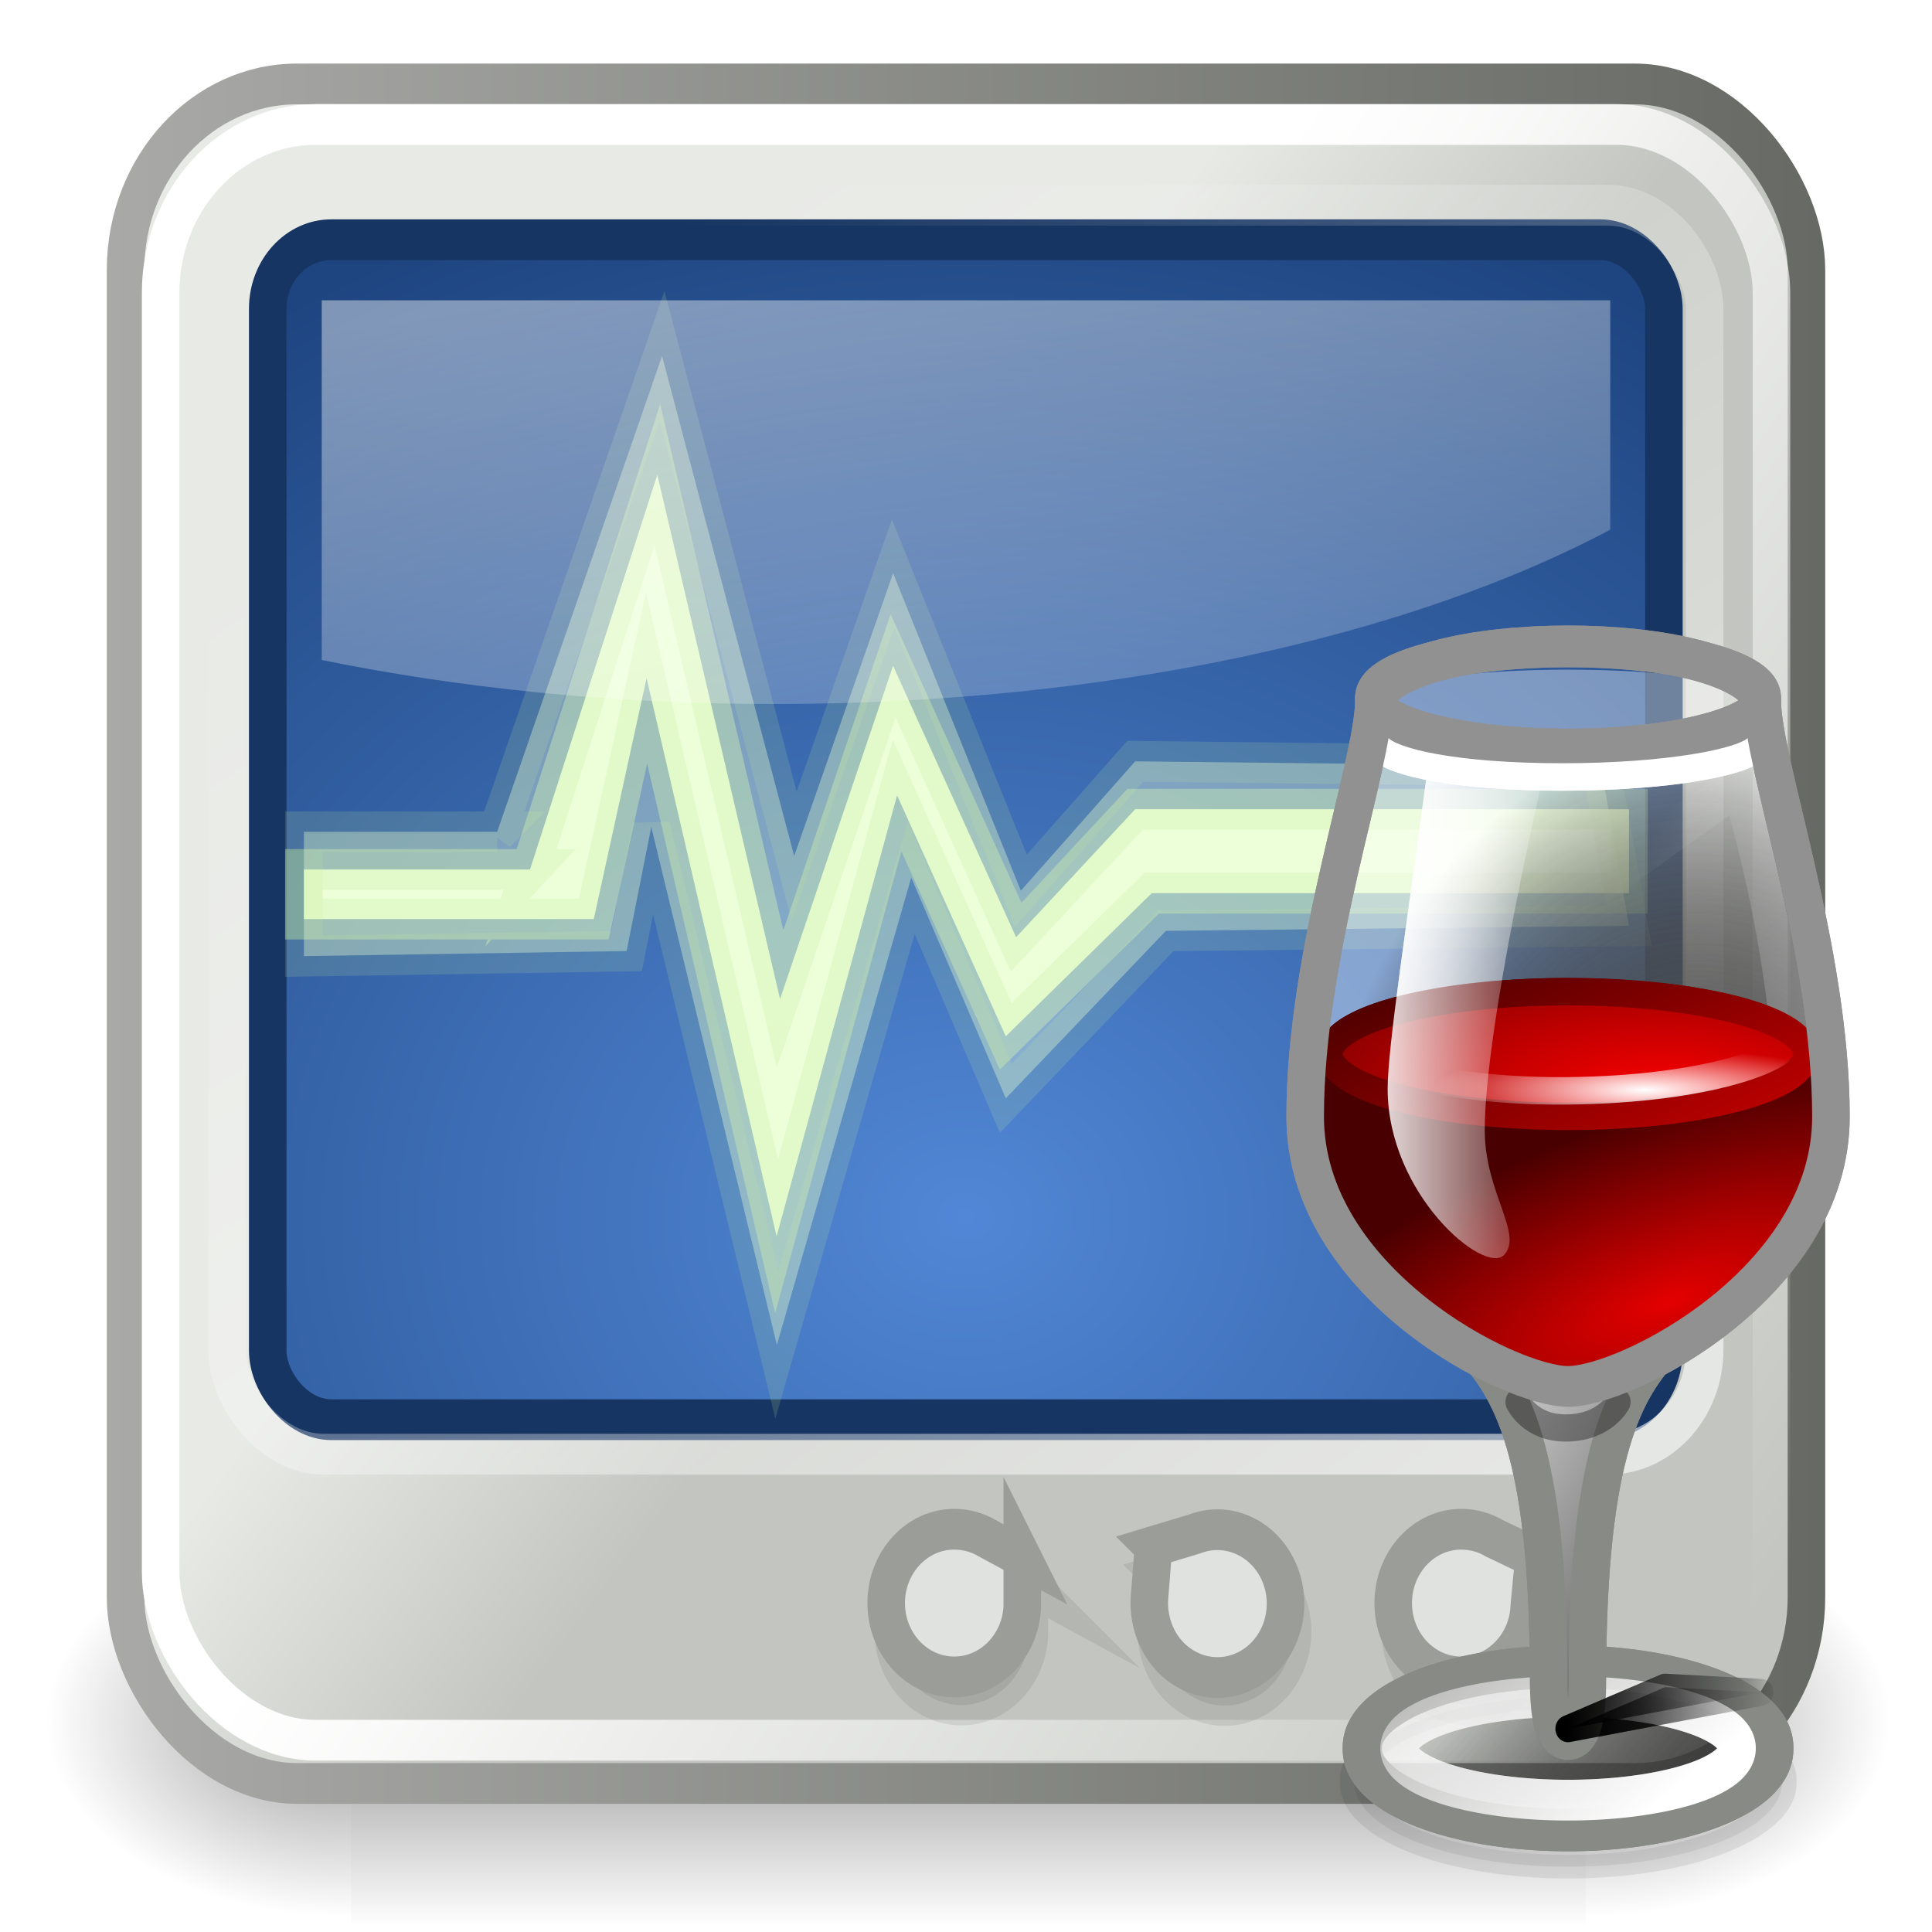 <?xml version="1.0" encoding="UTF-8" standalone="no"?>
<!-- Created with Inkscape (http://www.inkscape.org/) -->

<svg
   xmlns:dc="http://purl.org/dc/elements/1.1/"
   xmlns:cc="http://creativecommons.org/ns#"
   xmlns:rdf="http://www.w3.org/1999/02/22-rdf-syntax-ns#"
   xmlns:svg="http://www.w3.org/2000/svg"
   xmlns="http://www.w3.org/2000/svg"
   xmlns:xlink="http://www.w3.org/1999/xlink"
   xmlns:sodipodi="http://sodipodi.sourceforge.net/DTD/sodipodi-0.dtd"
   xmlns:inkscape="http://www.inkscape.org/namespaces/inkscape"
   width="512"
   height="512"
   id="svg4728"
   version="1.1"
   inkscape:version="0.91 r13725"
   viewBox="0 0 512 512"
   sodipodi:docname="taskmgr.svg">
  <defs
     id="defs4730">
    <linearGradient
       inkscape:collect="always"
       xlink:href="#linearGradient5129"
       id="linearGradient3297"
       gradientUnits="userSpaceOnUse"
       gradientTransform="matrix(0.068,0,0,0.041,7.388,29.876)"
       x1="302.86"
       y1="366.65"
       x2="302.86"
       y2="609.51" />
    <linearGradient
       id="linearGradient5129"
       y2="609.51"
       gradientUnits="userSpaceOnUse"
       x2="302.86"
       gradientTransform="matrix(0.068,0,0,0.041,7.388,29.876)"
       y1="366.65"
       x1="302.86">
      <stop
         id="stop5050-7"
         stop-color="#000"
         stop-opacity="0"
         offset="0" />
      <stop
         id="stop5056-7"
         stop-color="#000"
         offset="0.5" />
      <stop
         id="stop5052-5"
         stop-color="#000"
         stop-opacity="0"
         offset="1" />
    </linearGradient>
    <radialGradient
       inkscape:collect="always"
       xlink:href="#linearGradient5060-9"
       id="radialGradient3299"
       gradientUnits="userSpaceOnUse"
       gradientTransform="matrix(0.068,0,0,0.041,7.401,29.876)"
       cx="605.71"
       cy="486.65"
       r="117.14" />
    <linearGradient
       id="linearGradient5060-9">
      <stop
         id="stop5062-0"
         stop-color="#000"
         offset="0" />
      <stop
         id="stop5064-8"
         stop-color="#000"
         stop-opacity="0"
         offset="1" />
    </linearGradient>
    <radialGradient
       inkscape:collect="always"
       xlink:href="#linearGradient5060-9"
       id="radialGradient3301"
       gradientUnits="userSpaceOnUse"
       gradientTransform="matrix(-0.068,0,0,0.041,56.599,29.876)"
       cx="605.71"
       cy="486.65"
       r="117.14" />
    <linearGradient
       inkscape:collect="always"
       xlink:href="#linearGradient5135"
       id="linearGradient3303"
       gradientUnits="userSpaceOnUse"
       gradientTransform="matrix(0.952,0,0,1.018,9.08,6.058)"
       x1="25.861"
       y1="26.134"
       x2="18.3"
       y2="19.568" />
    <linearGradient
       id="linearGradient5135"
       y2="19.568"
       gradientUnits="userSpaceOnUse"
       x2="18.3"
       gradientTransform="matrix(0.952,0,0,1.018,9.08,6.058)"
       y1="26.134"
       x1="25.861">
      <stop
         id="stop2208-8"
         stop-color="#c3c6c0"
         offset="0" />
      <stop
         id="stop2210-9"
         stop-color="#e8eae6"
         offset="1" />
    </linearGradient>
    <linearGradient
       inkscape:collect="always"
       xlink:href="#linearGradient5137"
       id="linearGradient3305"
       gradientUnits="userSpaceOnUse"
       gradientTransform="matrix(0.952,0,0,1.018,9.08,6.058)"
       x1="0.001"
       y1="24.012"
       x2="47.999"
       y2="24.012" />
    <linearGradient
       id="linearGradient5137"
       y2="24.012"
       gradientUnits="userSpaceOnUse"
       x2="47.999"
       gradientTransform="matrix(0.952,0,0,1.018,9.08,6.058)"
       y1="24.012"
       x1="0.001">
      <stop
         id="stop2216-68"
         stop-color="#a9aaa7"
         offset="0" />
      <stop
         id="stop2218-0"
         stop-color="#676964"
         offset="1" />
    </linearGradient>
    <radialGradient
       inkscape:collect="always"
       xlink:href="#radialGradient5139"
       id="radialGradient3307"
       gradientUnits="userSpaceOnUse"
       gradientTransform="matrix(1.769,0,0,1.387,-10.505,-7.293)"
       cx="23.994"
       cy="32.267"
       r="19.089" />
    <radialGradient
       id="radialGradient5139"
       gradientUnits="userSpaceOnUse"
       cy="32.267"
       cx="23.994"
       gradientTransform="matrix(1.769,0,0,1.387,-10.505,-7.293)"
       r="19.089">
      <stop
         id="stop2224-10"
         stop-color="#5187d6"
         offset="0" />
      <stop
         id="stop2227-51"
         stop-color="#1e4580"
         offset="1" />
    </radialGradient>
    <linearGradient
       inkscape:collect="always"
       xlink:href="#linearGradient5141"
       id="linearGradient3309"
       gradientUnits="userSpaceOnUse"
       gradientTransform="matrix(0.952,0,0,1.016,9.08,7.124)"
       x1="20.339"
       y1="19.637"
       x2="46.092"
       y2="39.708" />
    <linearGradient
       id="linearGradient5141"
       y2="39.708"
       gradientUnits="userSpaceOnUse"
       x2="46.092"
       gradientTransform="matrix(0.952,0,0,1.016,9.08,7.124)"
       y1="19.637"
       x1="20.339">
      <stop
         id="stop2240-0"
         stop-color="#FFF"
         offset="0" />
      <stop
         id="stop2242-8"
         stop-color="#FFF"
         stop-opacity="0"
         offset="1" />
    </linearGradient>
    <linearGradient
       inkscape:collect="always"
       xlink:href="#linearGradient5143"
       id="linearGradient3311"
       gradientUnits="userSpaceOnUse"
       gradientTransform="matrix(3.81,0,0,1.75,-8.063,-7.787)"
       x1="8.821"
       y1="12.538"
       x2="12.499"
       y2="24.238" />
    <linearGradient
       id="linearGradient5143"
       y2="24.238"
       gradientUnits="userSpaceOnUse"
       x2="12.499"
       gradientTransform="matrix(3.81,0,0,1.75,-8.063,-7.787)"
       y1="12.538"
       x1="8.821">
      <stop
         id="stop2182-0"
         stop-color="#FFF"
         offset="0" />
      <stop
         id="stop2184-6"
         stop-color="#FFF"
         stop-opacity="0"
         offset="1" />
    </linearGradient>
    <linearGradient
       inkscape:collect="always"
       xlink:href="#linearGradient5145"
       id="linearGradient3313"
       gradientUnits="userSpaceOnUse"
       gradientTransform="translate(7.937,8)"
       x1="35.694"
       y1="37.334"
       x2="15.044"
       y2="5.959" />
    <linearGradient
       id="linearGradient5145"
       y2="5.959"
       gradientUnits="userSpaceOnUse"
       x2="15.044"
       gradientTransform="translate(7.937,8)"
       y1="37.334"
       x1="35.694">
      <stop
         id="stop2225-6"
         stop-color="#FFF"
         offset="0" />
      <stop
         id="stop2229-2"
         stop-color="#FFF"
         stop-opacity="0"
         offset="1" />
    </linearGradient>
    <radialGradient
       inkscape:collect="always"
       xlink:href="#linearGradient5060-9"
       id="radialGradient3315"
       gradientUnits="userSpaceOnUse"
       gradientTransform="matrix(0.421,0,0,0.104,31.568,32.613)"
       cx="37.375"
       cy="33.188"
       r="14.625" />
    <filter
       style="color-interpolation-filters:sRGB"
       id="filter3436"
       height="1.28"
       width="1.158"
       y="-0.14"
       x="-0.079">
      <feGaussianBlur
         id="feGaussianBlur3438"
         stdDeviation="0.319" />
    </filter>
    <radialGradient
       inkscape:collect="always"
       xlink:href="#linearGradient3346-2"
       id="radialGradient3317"
       gradientUnits="userSpaceOnUse"
       gradientTransform="matrix(1.591,-0.078,0.099,1.958,5.587,-3.567)"
       cx="27.5"
       cy="22.614"
       r="6.5" />
    <linearGradient
       id="linearGradient3346-2">
      <stop
         id="stop3348-8"
         stop-color="#737373"
         offset="0" />
      <stop
         id="stop3350-47"
         stop-color="#000"
         stop-opacity="0"
         offset="1" />
    </linearGradient>
    <linearGradient
       inkscape:collect="always"
       xlink:href="#linearGradient3228-2"
       id="linearGradient3319"
       gradientUnits="userSpaceOnUse"
       gradientTransform="matrix(1.274,0,0,1.029,18.656,39.182)"
       x1="27.681"
       y1="14.243"
       x2="21.44"
       y2="9.277" />
    <linearGradient
       id="linearGradient3228-2">
      <stop
         id="stop3230-4"
         stop-color="#373737"
         offset="0" />
      <stop
         id="stop3232-0"
         stop-color="#373737"
         stop-opacity="0"
         offset="1" />
    </linearGradient>
    <linearGradient
       inkscape:collect="always"
       xlink:href="#linearGradient3198-1"
       id="linearGradient3321"
       gradientUnits="userSpaceOnUse"
       gradientTransform="matrix(1.282,0,0,0.94,18.486,40.162)"
       x1="25.269"
       y1="12.038"
       x2="17.799"
       y2="5.035" />
    <linearGradient
       id="linearGradient3198-1">
      <stop
         id="stop3200-7"
         stop-color="#FFF"
         offset="0" />
      <stop
         id="stop3202-5"
         stop-color="#FFF"
         stop-opacity="0"
         offset="1" />
    </linearGradient>
    <linearGradient
       inkscape:collect="always"
       xlink:href="#linearGradient3220-9"
       id="linearGradient3323"
       gradientUnits="userSpaceOnUse"
       gradientTransform="matrix(1.034,0,0,1.02,23.147,14.091)"
       x1="29"
       y1="33"
       x2="19"
       y2="27" />
    <linearGradient
       id="linearGradient3220-9">
      <stop
         id="stop3222-0"
         stop-color="#373737"
         offset="0" />
      <stop
         id="stop3224-81"
         stop-color="#FFF"
         offset="1" />
    </linearGradient>
    <radialGradient
       inkscape:collect="always"
       xlink:href="#linearGradient3189-3"
       id="radialGradient3325"
       gradientUnits="userSpaceOnUse"
       gradientTransform="matrix(0.981,-0.322,0.119,0.352,21.4,38.753)"
       cx="26.625"
       cy="26.577"
       r="12.5" />
    <linearGradient
       id="linearGradient3189-3">
      <stop
         id="stop3191-1"
         stop-color="#e40000"
         offset="0" />
      <stop
         id="stop3193-1"
         stop-color="#490000"
         offset="1" />
    </linearGradient>
    <radialGradient
       inkscape:collect="always"
       xlink:href="#linearGradient3171-0"
       id="radialGradient3327"
       gradientUnits="userSpaceOnUse"
       gradientTransform="matrix(1.282,0,0,0.465,18.486,28.346)"
       cx="25.017"
       cy="13.192"
       r="9.751" />
    <linearGradient
       id="linearGradient3171-0">
      <stop
         id="stop3173-34"
         stop-color="#fd0000"
         offset="0" />
      <stop
         id="stop3175-0"
         stop-color="#6a0000"
         offset="1" />
    </linearGradient>
    <linearGradient
       inkscape:collect="always"
       xlink:href="#linearGradient4402-3"
       id="linearGradient3329"
       gradientUnits="userSpaceOnUse"
       gradientTransform="matrix(1.282,0,0,0.94,18.486,23.125)"
       x1="27.217"
       y1="15.984"
       x2="22.036"
       y2="7.135" />
    <linearGradient
       id="linearGradient4402-3">
      <stop
         id="stop4404-9"
         stop-color="#e80000"
         offset="0" />
      <stop
         id="stop4406-19"
         stop-color="#490000"
         offset="1" />
    </linearGradient>
    <linearGradient
       inkscape:collect="always"
       xlink:href="#linearGradient3198-1"
       id="linearGradient3331"
       gradientUnits="userSpaceOnUse"
       gradientTransform="matrix(1.029,0,0,1.029,23.3,14.143)"
       x1="30.376"
       y1="25.27"
       x2="22"
       y2="19" />
    <linearGradient
       inkscape:collect="always"
       xlink:href="#linearGradient3198-1"
       id="linearGradient3333"
       gradientUnits="userSpaceOnUse"
       gradientTransform="matrix(1.034,0,0,1.02,24.032,13.412)"
       x1="17.605"
       y1="18.312"
       x2="23"
       y2="18.312" />
    <radialGradient
       inkscape:collect="always"
       xlink:href="#linearGradient3198-1"
       id="radialGradient3335"
       gradientUnits="userSpaceOnUse"
       gradientTransform="matrix(1.034,0,0,0.187,31.409,31.693)"
       cx="18"
       cy="14.19"
       r="5.505" />
    <linearGradient
       inkscape:collect="always"
       xlink:href="#linearGradient3373-8"
       id="linearGradient3337"
       gradientUnits="userSpaceOnUse"
       gradientTransform="translate(-8,15.968)"
       x1="16"
       y1="27.5"
       x2="20.5"
       y2="25.5" />
    <linearGradient
       id="linearGradient3373-8">
      <stop
         id="stop3375-0"
         stop-color="#000"
         offset="0" />
      <stop
         id="stop3377-5"
         stop-color="#373737"
         stop-opacity="0"
         offset="1" />
    </linearGradient>
    <linearGradient
       inkscape:collect="always"
       xlink:href="#linearGradient5060-9"
       id="linearGradient3339"
       gradientUnits="userSpaceOnUse"
       gradientTransform="translate(-8,15.968)"
       x1="16"
       y1="27"
       x2="21.5"
       y2="27" />
    <filter
       style="color-interpolation-filters:sRGB"
       id="filter3391-0"
       height="1.336"
       width="1.134"
       y="-0.168"
       x="-0.067">
      <feGaussianBlur
         id="feGaussianBlur3393-0"
         stdDeviation="0.14" />
    </filter>
    <radialGradient
       inkscape:collect="always"
       xlink:href="#linearGradient3346-2"
       id="radialGradient3341"
       gradientUnits="userSpaceOnUse"
       gradientTransform="matrix(1.591,-0.078,0.099,1.958,5.587,-3.567)"
       cx="27.5"
       cy="22.614"
       r="6.5" />
    <radialGradient
       inkscape:collect="always"
       xlink:href="#linearGradient5060-9"
       id="radialGradient3343"
       gradientUnits="userSpaceOnUse"
       gradientTransform="matrix(0.421,0,0,0.104,31.568,32.613)"
       cx="37.375"
       cy="33.188"
       r="14.625" />
    <filter
       style="color-interpolation-filters:sRGB"
       id="filter4585"
       height="1.28"
       width="1.158"
       y="-0.14"
       x="-0.079">
      <feGaussianBlur
         id="feGaussianBlur4587"
         stdDeviation="0.319" />
    </filter>
    <radialGradient
       inkscape:collect="always"
       xlink:href="#linearGradient3189-3"
       id="radialGradient3351"
       gradientUnits="userSpaceOnUse"
       gradientTransform="matrix(0.981,-0.322,0.119,0.352,21.4,38.753)"
       cx="26.625"
       cy="26.577"
       r="12.5" />
    <radialGradient
       inkscape:collect="always"
       xlink:href="#linearGradient3171-0"
       id="radialGradient3353"
       gradientUnits="userSpaceOnUse"
       gradientTransform="matrix(1.282,0,0,0.465,18.486,28.346)"
       cx="25.017"
       cy="13.192"
       r="9.751" />
    <radialGradient
       inkscape:collect="always"
       xlink:href="#linearGradient3198-1"
       id="radialGradient3359"
       gradientUnits="userSpaceOnUse"
       gradientTransform="matrix(1.034,0,0,0.187,31.409,31.693)"
       cx="18"
       cy="14.19"
       r="5.505" />
    <filter
       style="color-interpolation-filters:sRGB"
       id="filter4659"
       height="1.336"
       width="1.134"
       y="-0.168"
       x="-0.067">
      <feGaussianBlur
         id="feGaussianBlur4661"
         stdDeviation="0.14" />
    </filter>
    <linearGradient
       inkscape:collect="always"
       xlink:href="#linearGradient3228-2"
       id="linearGradient5607"
       gradientUnits="userSpaceOnUse"
       gradientTransform="matrix(1.274,0,0,1.029,18.656,39.182)"
       x1="27.681"
       y1="14.243"
       x2="21.44"
       y2="9.277" />
    <linearGradient
       inkscape:collect="always"
       xlink:href="#linearGradient3198-1"
       id="linearGradient5609"
       gradientUnits="userSpaceOnUse"
       gradientTransform="matrix(1.282,0,0,0.94,18.486,40.162)"
       x1="25.269"
       y1="12.038"
       x2="17.799"
       y2="5.035" />
    <linearGradient
       inkscape:collect="always"
       xlink:href="#linearGradient3220-9"
       id="linearGradient5611"
       gradientUnits="userSpaceOnUse"
       gradientTransform="matrix(1.034,0,0,1.02,23.147,14.091)"
       x1="29"
       y1="33"
       x2="19"
       y2="27" />
    <linearGradient
       inkscape:collect="always"
       xlink:href="#linearGradient4402-3"
       id="linearGradient5613"
       gradientUnits="userSpaceOnUse"
       gradientTransform="matrix(1.282,0,0,0.94,18.486,23.125)"
       x1="27.217"
       y1="15.984"
       x2="22.036"
       y2="7.135" />
    <linearGradient
       inkscape:collect="always"
       xlink:href="#linearGradient3198-1"
       id="linearGradient5615"
       gradientUnits="userSpaceOnUse"
       gradientTransform="matrix(1.034,0,0,1.02,24.032,13.412)"
       x1="17.605"
       y1="18.312"
       x2="23"
       y2="18.312" />
    <linearGradient
       inkscape:collect="always"
       xlink:href="#linearGradient3373-8"
       id="linearGradient5617"
       gradientUnits="userSpaceOnUse"
       gradientTransform="translate(-8,15.968)"
       x1="16"
       y1="27.5"
       x2="20.5"
       y2="25.5" />
    <linearGradient
       inkscape:collect="always"
       xlink:href="#linearGradient5060-9"
       id="linearGradient5619"
       gradientUnits="userSpaceOnUse"
       gradientTransform="translate(-8,15.968)"
       x1="16"
       y1="27"
       x2="21.5"
       y2="27" />
  </defs>
  <sodipodi:namedview
     id="base"
     pagecolor="#ffffff"
     bordercolor="#666666"
     borderopacity="1.0"
     inkscape:pageopacity="0.0"
     inkscape:pageshadow="2"
     inkscape:zoom="0.48613591"
     inkscape:cx="34.089961"
     inkscape:cy="153.81232"
     inkscape:current-layer="layer1"
     showgrid="true"
     inkscape:document-units="px"
     inkscape:grid-bbox="true"
     inkscape:window-width="1410"
     inkscape:window-height="855"
     inkscape:window-x="30"
     inkscape:window-y="0"
     inkscape:window-maximized="1" />
  <g
     id="layer1"
     inkscape:label="Layer 1"
     inkscape:groupmode="layer"
     transform="translate(0,448)">
    <g
       transform="matrix(9.952,0,0,10.8,-61.836,-530.077)"
       id="g3199">
      <rect
         x="15.559"
         y="44.946"
         width="32.881"
         height="9.982"
         style="color:#000000;opacity:0.402;fill:url(#linearGradient3297);fill-rule:nonzero"
         id="rect3201" />
      <path
         d="m 48.441,44.947 0,9.982 c 3.507,0.019 8.478,-2.236 8.478,-4.991 0,-2.755 -3.913,-4.99 -8.478,-4.99 z"
         style="color:#000000;opacity:0.402;fill:url(#radialGradient3299);fill-rule:nonzero"
         id="path3203"
         inkscape:connector-curvature="0" />
      <path
         d="m 15.559,44.947 0,9.982 c -3.507,0.019 -8.478,-2.236 -8.478,-4.991 0,-2.755 3.913,-4.99 8.478,-4.99 z"
         style="color:#000000;opacity:0.402;fill:url(#radialGradient3301);fill-rule:nonzero"
         id="path3205"
         inkscape:connector-curvature="0" />
      <rect
         x="9.557"
         y="9.66"
         stroke-miterlimit="4"
         width="44.76"
         height="41.702"
         ry="4.566"
         rx="4.566"
         style="fill:url(#linearGradient3303);fill-rule:evenodd;stroke:url(#linearGradient3305);stroke-width:1;stroke-linecap:round;stroke-linejoin:round;stroke-miterlimit:4;stroke-dasharray:none;stroke-dashoffset:0"
         id="rect3207" />
      <rect
         x="13.343"
         y="13.482"
         stroke-miterlimit="4"
         width="37.178"
         height="28.955"
         ry="1.695"
         rx="1.695"
         style="fill:url(#radialGradient3307);fill-rule:evenodd;stroke:#173562;stroke-width:1;stroke-linecap:round;stroke-linejoin:round;stroke-miterlimit:4;stroke-dasharray:none;stroke-dashoffset:0"
         id="rect3209" />
      <path
         stroke-miterlimit="10"
         d="m 20.328,28.935 -6.022,0 0,1.217 7.719,0 1.406,-5.913 3.462,13.698 3.209,-10.82 2.894,5.912 3.887,-3.512 12.708,0 0,-2.06 -13.15,0 -3.17,3.14 -3.276,-6.659 -3.01,8.175 -3.268,-12.864 -3.39,9.687 z"
         style="fill:#ecffd9;fill-rule:evenodd;stroke:#c3ea9b;stroke-width:1;stroke-linecap:butt;stroke-linejoin:miter;stroke-miterlimit:10;stroke-dasharray:none;stroke-opacity:0.416"
         id="path3211"
         inkscape:connector-curvature="0" />
      <rect
         x="10.491"
         y="10.654"
         stroke-miterlimit="4"
         width="42.895"
         height="39.647"
         ry="4.13"
         rx="4.13"
         style="fill:none;stroke:url(#linearGradient3309);stroke-width:1;stroke-linecap:round;stroke-linejoin:round;stroke-miterlimit:4;stroke-dasharray:none;stroke-dashoffset:0"
         id="rect3213" />
      <path
         stroke-miterlimit="4"
         d="m 19.453,28.012 -5.147,0 0,3.049 8.594,-0.125 0.656,-3.043 3.345,12.708 3.577,-11.467 2.519,5.416 4.262,-4.109 12.333,-0.125 -0.75,-3.909 -12.4,-0.125 -3.045,3.175 -3.401,-7.79 -2.635,6.938 -3.518,-12.27 -4.391,11.678 z"
         style="opacity:0.381;fill:#ecffd9;fill-rule:evenodd;stroke:#c3ea9b;stroke-width:1;stroke-linecap:butt;stroke-linejoin:miter;stroke-miterlimit:4;stroke-dasharray:none;stroke-opacity:0.416"
         id="path3215"
         inkscape:connector-curvature="0" />
      <path
         d="m 14.781,14.969 0,8.826 c 3.67,0.688 7.739,1.08 12.031,1.08 8.935,0 16.937,-1.665 22.281,-4.278 l 0,-5.628 -34.312,0 z"
         id="path3217"
         style="opacity:0.432;fill:url(#linearGradient3311);fill-rule:evenodd"
         inkscape:connector-curvature="0" />
      <path
         stroke-miterlimit="10"
         d="m 47.25,46.5 -1.062,-0.469 c -0.257,-0.14 -0.562,-0.219 -0.875,-0.219 -1,0 -1.812,0.812 -1.812,1.812 0,1 0.812,1.812 1.812,1.812 0.969,0 1.764,-0.762 1.812,-1.719 3.92e-4,-0.008 -2.95e-4,-0.024 0,-0.031 L 47.25,46.5 Z"
         style="color:#000000;opacity:0.08;fill:#000000;fill-rule:nonzero;stroke:#000000;stroke-width:1;stroke-linecap:butt;stroke-linejoin:miter;stroke-miterlimit:10;stroke-dasharray:none;stroke-dashoffset:0"
         id="path3219"
         inkscape:connector-curvature="0" />
      <path
         stroke-miterlimit="10"
         d="m 37.118,46.232 -0.099,1.165 c -0.037,0.29 -7.43e-4,0.603 0.112,0.895 0.362,0.933 1.412,1.397 2.345,1.035 0.933,-0.362 1.397,-1.412 1.035,-2.345 -0.35,-0.904 -1.347,-1.369 -2.258,-1.069 -0.007,0.002 -0.022,0.009 -0.029,0.011 l -1.106,0.308 z"
         style="color:#000000;opacity:0.08;fill:#000000;fill-rule:nonzero;stroke:#000000;stroke-width:1;stroke-linecap:butt;stroke-linejoin:miter;stroke-miterlimit:10;stroke-dasharray:none;stroke-dashoffset:0"
         id="path3221"
         inkscape:connector-curvature="0" />
      <path
         stroke-miterlimit="10"
         d="M 33.625,46.5 32.688,46.031 C 32.431,45.892 32.125,45.812 31.812,45.812 30.812,45.812 30,46.624 30,47.625 c 0,1 0.812,1.812 1.812,1.812 0.969,0 1.764,-0.762 1.812,-1.719 3.92e-4,-0.008 -2.95e-4,-0.024 0,-0.031 l 0,-1.188 z"
         style="color:#000000;opacity:0.08;fill:#000000;fill-rule:nonzero;stroke:#000000;stroke-width:1;stroke-linecap:butt;stroke-linejoin:miter;stroke-miterlimit:10;stroke-dasharray:none;stroke-dashoffset:0"
         id="path3223"
         inkscape:connector-curvature="0" />
      <path
         stroke-miterlimit="10"
         d="m 47.062,45.812 -1.062,-0.469 c -0.257,-0.14 -0.562,-0.219 -0.875,-0.219 -1,0 -1.812,0.812 -1.812,1.812 0,1 0.812,1.812 1.812,1.812 0.969,0 1.764,-0.762 1.812,-1.719 3.92e-4,-0.008 -2.95e-4,-0.024 0,-0.031 l 0.125,-1.188 z"
         style="color:#000000;fill:#e0e2df;fill-rule:nonzero;stroke:#9b9d99;stroke-width:1;stroke-linecap:butt;stroke-linejoin:miter;stroke-miterlimit:10;stroke-dasharray:none;stroke-dashoffset:0"
         id="path3225"
         inkscape:connector-curvature="0" />
      <path
         stroke-miterlimit="10"
         d="m 36.93,45.545 -0.099,1.165 c -0.037,0.29 -7.43e-4,0.603 0.112,0.895 0.362,0.933 1.412,1.397 2.345,1.035 0.933,-0.362 1.397,-1.412 1.035,-2.345 -0.35,-0.904 -1.347,-1.369 -2.258,-1.069 -0.007,0.002 -0.022,0.009 -0.029,0.011 l -1.106,0.308 z"
         style="color:#000000;fill:#e0e2df;fill-rule:nonzero;stroke:#9b9d99;stroke-width:1;stroke-linecap:butt;stroke-linejoin:miter;stroke-miterlimit:10;stroke-dasharray:none;stroke-dashoffset:0"
         id="path3227"
         inkscape:connector-curvature="0" />
      <path
         stroke-miterlimit="10"
         d="m 33.437,45.812 -0.938,-0.469 c -0.257,-0.14 -0.562,-0.219 -0.875,-0.219 -1,0 -1.812,0.812 -1.812,1.812 0,1 0.812,1.812 1.812,1.812 0.969,0 1.764,-0.762 1.812,-1.719 3.92e-4,-0.008 -2.95e-4,-0.024 0,-0.031 l 0,-1.188 z"
         style="color:#000000;fill:#e0e2df;fill-rule:nonzero;stroke:#9b9d99;stroke-width:1;stroke-linecap:butt;stroke-linejoin:miter;stroke-miterlimit:10;stroke-dasharray:none;stroke-dashoffset:0"
         id="path3229"
         inkscape:connector-curvature="0" />
      <rect
         x="12.257"
         y="12.636"
         stroke-miterlimit="4"
         width="39.35"
         height="30.646"
         ry="2.57"
         rx="2.57"
         style="opacity:0.574;fill:none;stroke:url(#linearGradient3313);stroke-width:1;stroke-linecap:round;stroke-linejoin:round;stroke-miterlimit:4;stroke-dasharray:none;stroke-dashoffset:0"
         id="rect3231" />
      <path
         d="m 53.14,24.797 c -0.517,-1.02 -9.825,-1.02 -10.342,0 0,1.529 -1.551,6.117 -1.551,10.196 0,4.078 5.171,6.627 6.722,6.627 1.551,0 6.722,-2.549 6.722,-6.627 0,-4.078 -1.551,-8.666 -1.551,-10.196 z"
         id="path3233"
         inkscape:connector-curvature="0"
         style="fill:#ffffff;fill-opacity:0.38;fill-rule:evenodd" />
      <path
         d="m 53.445,36.071 a 6.153,1.524 0 0 1 -12.305,0 6.153,1.524 0 1 1 12.305,0 z"
         id="path3235"
         style="opacity:0.07;fill:url(#radialGradient3315)"
         inkscape:connector-curvature="0" />
      <path
         stroke-miterlimit="0"
         transform="matrix(1.282,0,0,0.94,18.486,40.981)"
         d="m 27.438,11 a 4.438,2.184 0 1 1 -8.875,0 4.438,2.184 0 1 1 8.875,0 z"
         style="opacity:0.2;fill:#000000;stroke:#000000;stroke-width:0.614;stroke-linecap:round;stroke-linejoin:round;stroke-miterlimit:0;stroke-dasharray:none;filter:url(#filter3436)"
         id="path3237"
         inkscape:connector-curvature="0" />
      <path
         d="m 53.14,24.797 c -0.517,-1.02 -9.825,-1.02 -10.342,0 0,1.529 -1.551,6.117 -1.551,10.196 0,4.078 5.171,6.627 6.722,6.627 1.551,0 6.722,-2.549 6.722,-6.627 0,-4.078 -1.551,-8.666 -1.551,-10.196 z"
         id="path3239"
         style="fill:url(#radialGradient3317);fill-rule:evenodd"
         inkscape:connector-curvature="0" />
      <path
         stroke-miterlimit="0"
         d="m 53.447,50.5 a 5.479,1.978 0 1 1 -10.957,0 5.479,1.978 0 1 1 10.957,0 z"
         style="fill:url(#linearGradient5607);stroke:#888a85;stroke-width:1.043;stroke-linecap:round;stroke-linejoin:round;stroke-miterlimit:0;stroke-dasharray:none"
         id="path3241"
         inkscape:connector-curvature="0" />
      <path
         stroke-miterlimit="0"
         d="m 52.469,50.5 a 4.5,1.272 0 0 1 -9,0 4.5,1.272 0 1 1 9,0 z"
         style="fill:none;stroke:url(#linearGradient5609);stroke-width:1;stroke-linecap:round;stroke-linejoin:round;stroke-miterlimit:0;stroke-dasharray:none"
         id="path3243"
         inkscape:connector-curvature="0" />
      <path
         d="m 45.383,40.6 c 1.034,1.02 2.068,2.549 2.068,8.156 0,1.02 0.14,1.529 0.517,1.529 0.377,0 0.517,-0.51 0.517,-1.529 0,-5.608 1.034,-7.137 2.068,-8.156"
         id="path3245"
         style="fill:url(#linearGradient5611);fill-rule:evenodd;stroke:#888a85;stroke-width:1;stroke-linecap:round;stroke-linejoin:miter"
         inkscape:connector-curvature="0" />
      <path
         d="m 40.969,33.5 c 0,6 5.449,8.12 7,8.12 1.551,0 7,-2.12 7,-8.12"
         id="path3247"
         style="fill:url(#radialGradient3325);fill-rule:evenodd"
         inkscape:connector-curvature="0" />
      <path
         stroke-miterlimit="0"
         d="m 54.302,33.463 a 6.333,1.529 0 0 1 -12.667,0 6.333,1.529 0 1 1 12.667,0 z"
         style="fill:url(#radialGradient3327);stroke:url(#linearGradient5613);stroke-width:0.674;stroke-linecap:round;stroke-linejoin:round;stroke-miterlimit:0;stroke-dasharray:none"
         id="path3249"
         inkscape:connector-curvature="0" />
      <path
         d="m 52.562,26.812 -10.5,6.906 c -0.472,2.107 0.576,3.884 1.969,5.156 0.7,0.639 1.478,1.155 2.188,1.5 0.71,0.345 1.365,0.531 1.75,0.531 0.385,0 1.046,-0.208 1.781,-0.562 0.735,-0.355 1.561,-0.852 2.281,-1.531 1.44,-1.358 2.499,-3.323 1.844,-5.781 a 0.107,0.107 0 0 1 0,-0.031 c -0.326,-2.61 -0.671,-3.938 -1.312,-6.188 z"
         id="path3251"
         style="fill:none;stroke:url(#linearGradient3331);stroke-width:1;stroke-linecap:round;stroke-linejoin:miter"
         inkscape:connector-curvature="0" />
      <path
         d="m 44.199,26.667 3.103,0 c 0,0 -1.551,6.117 -1.551,8.666 0,1.529 1.034,2.549 0.517,3.059 -0.517,0.51 -3.103,-1.479 -3.103,-4.078 0,-1.02 0.517,-4.078 1.034,-7.647 z"
         id="path3253"
         style="fill:url(#linearGradient5615);fill-rule:evenodd"
         inkscape:connector-curvature="0" />
      <path
         stroke-miterlimit="0"
         d="m 53.153,24.727 a 5.184,1.24 0 1 1 -7.84e-4,-0.022"
         style="fill:none;stroke:#919191;stroke-width:0.974;stroke-linecap:round;stroke-linejoin:round;stroke-miterlimit:0;stroke-dasharray:none"
         id="path3255"
         inkscape:connector-curvature="0" />
      <path
         stroke-miterlimit="0"
         d="m 52.969,25.965 c -0.333,0.333 -2.308,0.7 -5.162,0.7 -2.854,0 -4.504,-0.367 -4.838,-0.7"
         id="path3257"
         inkscape:connector-curvature="0"
         style="fill:none;stroke:#ffffff;stroke-width:0.674;stroke-linecap:round;stroke-linejoin:round;stroke-miterlimit:0" />
      <path
         stroke-miterlimit="0"
         d="m 53.969,33 c 0,0.57 -2.333,1.333 -6.013,1.367 -3.679,0.033 -5.987,-0.797 -5.987,-1.367"
         id="path3259"
         style="fill:none;stroke:url(#radialGradient3335);stroke-width:0.674;stroke-linecap:round;stroke-linejoin:round;stroke-miterlimit:0"
         inkscape:connector-curvature="0" />
      <path
         d="m 46.635,42 c 0,0 0.333,0.667 1.333,0.639 C 48.968,42.612 49.302,42 49.302,42"
         id="path3261"
         inkscape:connector-curvature="0"
         style="opacity:0.35;fill:none;stroke:#000000;stroke-width:0.667px;stroke-linecap:round;stroke-linejoin:round" />
      <path
         transform="matrix(1.034,0,0,1.02,39.695,5.682)"
         d="m 8,43.468 2.5,-1 2.469,0.125 -4.969,0.875 z"
         id="path3263"
         style="fill:url(#linearGradient5617);fill-rule:evenodd;stroke:url(#linearGradient5619);stroke-width:0.649px;stroke-linecap:round;stroke-linejoin:round;filter:url(#filter3391-0)"
         inkscape:connector-curvature="0" />
      <path
         d="m 53.14,24.797 c -0.671,-1.797 -9.671,-1.797 -10.342,0 0,1.529 -1.829,6.125 -1.829,10.203 0,4.078 5.449,6.62 7,6.62 1.551,0 7,-2.541 7,-6.62 0,-4.078 -1.829,-8.674 -1.829,-10.203 z"
         id="path3265"
         inkscape:connector-curvature="0"
         style="fill:none;stroke:#919191;stroke-width:1;stroke-linecap:round;stroke-linejoin:miter" />
      <path
         d="m 53.14,24.797 c -0.517,-1.02 -9.825,-1.02 -10.342,0 0,1.529 -1.551,6.117 -1.551,10.196 0,4.078 5.171,6.627 6.722,6.627 1.551,0 6.722,-2.549 6.722,-6.627 0,-4.078 -1.551,-8.666 -1.551,-10.196 z"
         id="path3267"
         style="fill:url(#radialGradient3341);fill-rule:evenodd"
         inkscape:connector-curvature="0" />
      <path
         d="m 53.445,36.071 a 6.153,1.524 0 0 1 -12.305,0 6.153,1.524 0 1 1 12.305,0 z"
         id="path3269"
         style="opacity:0.07;fill:url(#radialGradient3343)"
         inkscape:connector-curvature="0" />
      <path
         stroke-miterlimit="0"
         transform="matrix(1.282,0,0,0.94,18.486,40.981)"
         d="m 27.438,11 a 4.438,2.184 0 1 1 -8.875,0 4.438,2.184 0 1 1 8.875,0 z"
         style="opacity:0.2;fill:#000000;stroke:#000000;stroke-width:0.614;stroke-linecap:round;stroke-linejoin:round;stroke-miterlimit:0;stroke-dasharray:none;filter:url(#filter3436)"
         id="path3271"
         inkscape:connector-curvature="0" />
      <path
         stroke-miterlimit="0"
         d="m 53.447,50.5 a 5.479,1.978 0 1 1 -10.957,0 5.479,1.978 0 1 1 10.957,0 z"
         style="fill:url(#linearGradient3319);stroke:#888a85;stroke-width:1.043;stroke-linecap:round;stroke-linejoin:round;stroke-miterlimit:0;stroke-dasharray:none"
         id="path3273"
         inkscape:connector-curvature="0" />
      <path
         stroke-miterlimit="0"
         d="m 52.469,50.5 a 4.5,1.272 0 0 1 -9,0 4.5,1.272 0 1 1 9,0 z"
         style="fill:none;stroke:url(#linearGradient3321);stroke-width:1;stroke-linecap:round;stroke-linejoin:round;stroke-miterlimit:0;stroke-dasharray:none"
         id="path3275"
         inkscape:connector-curvature="0" />
      <path
         d="m 45.383,40.6 c 1.034,1.02 2.068,2.549 2.068,8.156 0,1.02 0.14,1.529 0.517,1.529 0.377,0 0.517,-0.51 0.517,-1.529 0,-5.608 1.034,-7.137 2.068,-8.156"
         id="path3277"
         style="fill:url(#linearGradient3323);fill-rule:evenodd;stroke:#888a85;stroke-width:1;stroke-linecap:round;stroke-linejoin:miter"
         inkscape:connector-curvature="0" />
      <path
         d="m 40.969,33.5 c 0,6 5.449,8.12 7,8.12 1.551,0 7,-2.12 7,-8.12"
         id="path3279"
         style="fill:url(#radialGradient3351);fill-rule:evenodd"
         inkscape:connector-curvature="0" />
      <path
         stroke-miterlimit="0"
         d="m 54.302,33.463 a 6.333,1.529 0 0 1 -12.667,0 6.333,1.529 0 1 1 12.667,0 z"
         style="fill:url(#radialGradient3353);stroke:url(#linearGradient3329);stroke-width:0.674;stroke-linecap:round;stroke-linejoin:round;stroke-miterlimit:0;stroke-dasharray:none"
         id="path3281"
         inkscape:connector-curvature="0" />
      <path
         d="m 44.199,26.667 3.103,0 c 0,0 -1.551,6.117 -1.551,8.666 0,1.529 1.034,2.549 0.517,3.059 -0.517,0.51 -3.103,-1.479 -3.103,-4.078 0,-1.02 0.517,-4.078 1.034,-7.647 z"
         id="path3283"
         style="fill:url(#linearGradient3333);fill-rule:evenodd"
         inkscape:connector-curvature="0" />
      <path
         stroke-miterlimit="0"
         d="m 53.153,24.727 a 5.184,1.24 0 1 1 -7.84e-4,-0.022"
         style="fill:none;stroke:#919191;stroke-width:0.974;stroke-linecap:round;stroke-linejoin:round;stroke-miterlimit:0;stroke-dasharray:none"
         id="path3285"
         inkscape:connector-curvature="0" />
      <path
         stroke-miterlimit="0"
         d="m 52.969,25.965 c -0.333,0.333 -2.308,0.7 -5.162,0.7 -2.854,0 -4.504,-0.367 -4.838,-0.7"
         id="path3287"
         inkscape:connector-curvature="0"
         style="fill:none;stroke:#ffffff;stroke-width:0.674;stroke-linecap:round;stroke-linejoin:round;stroke-miterlimit:0" />
      <path
         stroke-miterlimit="0"
         d="m 53.969,33 c 0,0.57 -2.333,1.333 -6.013,1.367 -3.679,0.033 -5.987,-0.797 -5.987,-1.367"
         id="path3289"
         style="fill:none;stroke:url(#radialGradient3359);stroke-width:0.674;stroke-linecap:round;stroke-linejoin:round;stroke-miterlimit:0"
         inkscape:connector-curvature="0" />
      <path
         d="m 46.635,42 c 0,0 0.333,0.667 1.333,0.639 C 48.968,42.612 49.302,42 49.302,42"
         id="path3291"
         inkscape:connector-curvature="0"
         style="opacity:0.35;fill:none;stroke:#000000;stroke-width:0.667px;stroke-linecap:round;stroke-linejoin:round" />
      <path
         transform="matrix(1.034,0,0,1.02,39.695,5.682)"
         d="m 8,43.468 2.5,-1 2.469,0.125 -4.969,0.875 z"
         id="path3293"
         style="fill:url(#linearGradient3337);fill-rule:evenodd;stroke:url(#linearGradient3339);stroke-width:0.649px;stroke-linecap:round;stroke-linejoin:round;filter:url(#filter3391-0)"
         inkscape:connector-curvature="0" />
      <path
         d="m 53.14,24.797 c -0.671,-1.797 -9.671,-1.797 -10.342,0 0,1.529 -1.829,6.125 -1.829,10.203 0,4.078 5.449,6.62 7,6.62 1.551,0 7,-2.541 7,-6.62 0,-4.078 -1.829,-8.674 -1.829,-10.203 z"
         id="path3295"
         inkscape:connector-curvature="0"
         style="fill:none;stroke:#919191;stroke-width:1;stroke-linecap:round;stroke-linejoin:miter" />
    </g>
  </g>
</svg>
